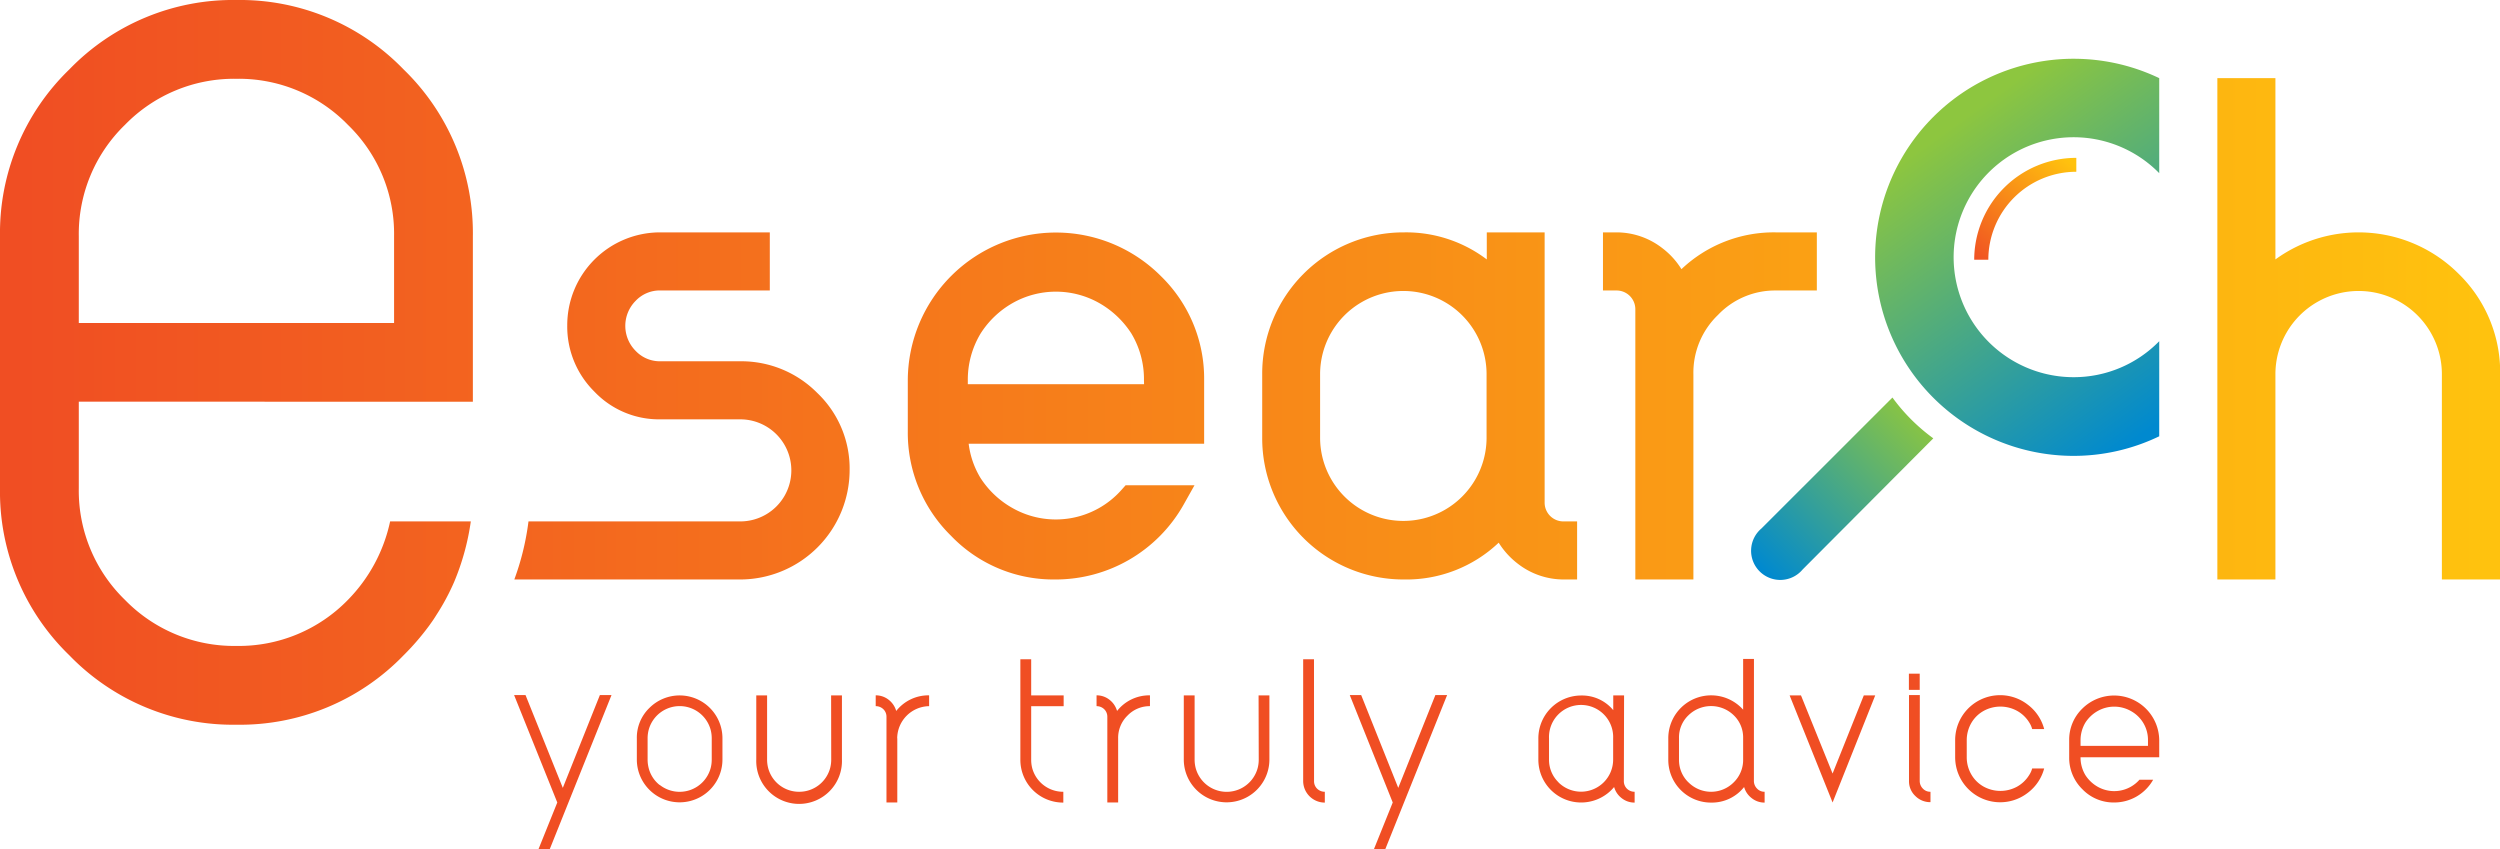 <svg xmlns="http://www.w3.org/2000/svg" xmlns:xlink="http://www.w3.org/1999/xlink" viewBox="0 0 461.97 156.88"><defs><style>.cls-1{fill:url(#linear-gradient);}.cls-2{fill:#f04e23;}.cls-3{fill:url(#linear-gradient-2);}.cls-4{fill:url(#linear-gradient-3);}.cls-5{fill:url(#linear-gradient-4);}.cls-6{fill:url(#linear-gradient-5);}.cls-7{fill:url(#linear-gradient-6);}.cls-8{fill:url(#linear-gradient-7);}.cls-9{fill:url(#linear-gradient-8);}.cls-10{fill:url(#linear-gradient-9);}</style><linearGradient id="linear-gradient" x1="-38.32" y1="75.01" x2="486.67" y2="75.01" gradientUnits="userSpaceOnUse"><stop offset="0" stop-color="#f04e23"/><stop offset="1" stop-color="#ffc20e"/></linearGradient><linearGradient id="linear-gradient-2" x1="6.26" y1="75.01" x2="462.9" y2="75.01" xlink:href="#linear-gradient"/><linearGradient id="linear-gradient-3" x1="6.62" y1="75.01" x2="463.26" y2="75.01" xlink:href="#linear-gradient"/><linearGradient id="linear-gradient-4" x1="4.02" y1="66.96" x2="448.6" y2="66.96" xlink:href="#linear-gradient"/><linearGradient id="linear-gradient-5" x1="7.78" y1="75.01" x2="454.8" y2="75.01" xlink:href="#linear-gradient"/><linearGradient id="linear-gradient-6" x1="354.57" y1="75.7" x2="325.67" y2="105.24" gradientTransform="translate(-0.04 0.19)" gradientUnits="userSpaceOnUse"><stop offset="0" stop-color="#8dc63f"/><stop offset="1" stop-color="#0089cf"/></linearGradient><linearGradient id="linear-gradient-7" x1="362.19" y1="22.2" x2="401.18" y2="76.59" gradientTransform="matrix(1, 0, 0, 1, 0, 0)" xlink:href="#linear-gradient-6"/><linearGradient id="linear-gradient-8" x1="1.65" y1="60.76" x2="458.29" y2="60.76" xlink:href="#linear-gradient"/><linearGradient id="linear-gradient-9" x1="364.41" y1="48.52" x2="380.83" y2="28.51" xlink:href="#linear-gradient"/></defs><title>logo</title><g id="Layer_2" data-name="Layer 2"><g id="artwork"><path class="cls-1" d="M310.71,49.74a14.23,14.23,0,0,0-3.5-3.86,13.77,13.77,0,0,0-8.59-2.94h-2.41V53.68h2.41a3.47,3.47,0,0,1,3.57,3.56v49.84h10.73V69.15a14.77,14.77,0,0,1,4.53-10.94,14.57,14.57,0,0,1,10.76-4.53h7.52V42.94h-7.52A24.82,24.82,0,0,0,310.71,49.74Z"/><path class="cls-2" d="M99.52,156.88l3.46-8.59L95,128.44h2.11L104,145.59l6.85-17.15H113l-11.4,28.44Z"/><path class="cls-2" d="M120,130.82a7.91,7.91,0,0,1,13.5,5.62v3.91a7.91,7.91,0,1,1-15.82,0v-3.91A7.63,7.63,0,0,1,120,130.82Zm1.92,14.23a5.94,5.94,0,0,0,9.42-3.19,6.24,6.24,0,0,0,.18-1.51v-3.91a6.16,6.16,0,0,0-.18-1.5,5.93,5.93,0,0,0-11.49,0,6.16,6.16,0,0,0-.18,1.5v3.91a6.24,6.24,0,0,0,.18,1.51A5.8,5.8,0,0,0,121.88,145.05Z"/><path class="cls-2" d="M153.58,128.5h2v11.85a7.92,7.92,0,1,1-15.83,0V128.5h2v11.85a6.24,6.24,0,0,0,.18,1.51,5.89,5.89,0,0,0,5.75,4.45,5.91,5.91,0,0,0,5.74-4.45,6.24,6.24,0,0,0,.18-1.51Z"/><path class="cls-2" d="M165.81,136.44v11.85h-2V132.47a1.92,1.92,0,0,0-.57-1.41,2,2,0,0,0-1.42-.57v-2a3.81,3.81,0,0,1,2.38.81,4,4,0,0,1,1.41,2.08,7.57,7.57,0,0,1,6.08-2.89v2a6,6,0,0,0-5.9,5.95Z"/><path class="cls-2" d="M190.72,141.86a5.91,5.91,0,0,0,5.77,4.45v2a7.9,7.9,0,0,1-7.94-7.94V121.83h2v6.67h6v2h-6v9.86A6.24,6.24,0,0,0,190.72,141.86Z"/><path class="cls-2" d="M206.62,136.44v11.85h-2V132.47a1.92,1.92,0,0,0-.57-1.41,2,2,0,0,0-1.42-.57v-2a3.81,3.81,0,0,1,2.38.81,4,4,0,0,1,1.41,2.08,7.57,7.57,0,0,1,6.08-2.89v2a5.66,5.66,0,0,0-4.15,1.74A5.73,5.73,0,0,0,206.62,136.44Z"/><path class="cls-2" d="M232.57,128.5h2v11.85a7.91,7.91,0,1,1-15.82,0V128.5h2v11.85a6.24,6.24,0,0,0,.18,1.51,5.93,5.93,0,0,0,11.49,0,6.24,6.24,0,0,0,.18-1.51Z"/><path class="cls-2" d="M242.82,144.32a1.92,1.92,0,0,0,.57,1.42,2,2,0,0,0,1.42.57v2a4,4,0,0,1-4-4V121.83h2Z"/><path class="cls-2" d="M253.9,156.88l3.46-8.59-7.94-19.85h2.11l6.85,17.15,6.86-17.15h2.17L256,156.88Z"/><path class="cls-2" d="M300.07,144.32a1.92,1.92,0,0,0,.57,1.42,2,2,0,0,0,1.42.57v2a3.81,3.81,0,0,1-2.38-.81,3.91,3.91,0,0,1-1.41-2.07,7.91,7.91,0,0,1-14-5.06v-3.91a7.92,7.92,0,0,1,7.94-7.94,7.47,7.47,0,0,1,5.9,2.71V128.5h2Zm-12.09.25a5.93,5.93,0,0,0,10.11-4.22v-3.91a5.93,5.93,0,1,0-11.85,0v3.91A5.77,5.77,0,0,0,288,144.57Z"/><path class="cls-2" d="M324.1,144.32a2,2,0,0,0,.57,1.39,1.87,1.87,0,0,0,1.41.6v2a3.78,3.78,0,0,1-2.37-.81,3.93,3.93,0,0,1-1.42-2.07,7.58,7.58,0,0,1-6.07,2.88,7.89,7.89,0,0,1-7.94-7.94v-4a7.92,7.92,0,0,1,13.83-5.23v-9.38h2Zm-12.09.25a5.89,5.89,0,0,0,8.36,0,5.77,5.77,0,0,0,1.74-4.22v-4a5.65,5.65,0,0,0-1.74-4.18,6,6,0,0,0-8.36,0,5.62,5.62,0,0,0-1.75,4.18v4A5.74,5.74,0,0,0,312,144.57Z"/><path class="cls-2" d="M344.41,128.5h2.11l-7.88,19.79L330.7,128.5h2.1l5.84,14.44Z"/><path class="cls-2" d="M352.74,127.48v-3h2v3Zm2,16.84a2,2,0,0,0,.57,1.39,1.87,1.87,0,0,0,1.42.6v1.92a3.87,3.87,0,0,1-2.8-1.14,3.72,3.72,0,0,1-1.17-2.77V128.44h2Z"/><path class="cls-2" d="M375.52,142h2.22a8.3,8.3,0,0,1-3,4.48,8.32,8.32,0,0,1-13.45-6.59v-3.07a8.31,8.31,0,0,1,13.45-6.58,8.26,8.26,0,0,1,3,4.48h-2.22a4.26,4.26,0,0,0-.54-1.21,6.08,6.08,0,0,0-2.26-2.16,6.43,6.43,0,0,0-6.14,0,6,6,0,0,0-2.25,2.16,6.35,6.35,0,0,0-.9,3.31v3.07a6.3,6.3,0,0,0,.9,3.31,6,6,0,0,0,2.25,2.17,6.43,6.43,0,0,0,6.14,0,6.11,6.11,0,0,0,2.26-2.17A4.08,4.08,0,0,0,375.52,142Z"/><path class="cls-2" d="M384.79,130.94A8.34,8.34,0,0,1,399,136.8v3.13H384.46a6.3,6.3,0,0,0,.9,3.31,6.54,6.54,0,0,0,2.26,2.14,6.21,6.21,0,0,0,7.73-1.3h2.53a8.25,8.25,0,0,1-7.22,4.21,8,8,0,0,1-5.87-2.46,8.12,8.12,0,0,1-2.43-5.9V136.8A8,8,0,0,1,384.79,130.94Zm-.33,6.89h12.46v-1a6.07,6.07,0,0,0-3.16-5.44,6.22,6.22,0,0,0-6.14,0,6.51,6.51,0,0,0-2.26,2.13,6.35,6.35,0,0,0-.9,3.31v1Z"/><path class="cls-3" d="M214.5,51a27.38,27.38,0,0,0-46.75,19.28v9.38a26.67,26.67,0,0,0,8,19.36A26.23,26.23,0,0,0,195,107.08a27.14,27.14,0,0,0,23.73-13.85l2-3.56H208l-.72.81a16.22,16.22,0,0,1-20.2,3.39,16.79,16.79,0,0,1-5.94-5.62A15.93,15.93,0,0,1,179,82h43.51V70.23A26.4,26.4,0,0,0,214.5,51Zm-3.09,20H178.84v-.68a16.51,16.51,0,0,1,2.37-8.7A16.9,16.9,0,0,1,187.12,56a16.26,16.26,0,0,1,16,0,17.14,17.14,0,0,1,5.94,5.62,16.37,16.37,0,0,1,2.33,8.64Z"/><path class="cls-4" d="M289,96.35a3.47,3.47,0,0,1-3.57-3.57V42.94H274.74v5a24.66,24.66,0,0,0-15.29-5,26.12,26.12,0,0,0-26.21,26.21V80.88a26.1,26.1,0,0,0,26.21,26.2,24.76,24.76,0,0,0,17.49-6.8,14.63,14.63,0,0,0,3.51,3.87,13.78,13.78,0,0,0,8.59,2.93h2.39V96.35Zm-14.3-15.47a15.38,15.38,0,1,1-30.76,0V69.15a15.38,15.38,0,1,1,30.76,0Z"/><path class="cls-5" d="M87.38,74.24V43.69A42.09,42.09,0,0,0,74.57,12.82,42.06,42.06,0,0,0,43.7,0,42.07,42.07,0,0,0,12.82,12.82,42.06,42.06,0,0,0,0,43.69V90.22A42.05,42.05,0,0,0,12.82,121.1,42.07,42.07,0,0,0,43.7,133.92,42.06,42.06,0,0,0,74.57,121.1l.12-.12,0,0a46.53,46.53,0,0,0,4.46-5.16c.17-.22.33-.45.49-.68.36-.49.69-1,1-1.5a41.51,41.51,0,0,0,3.27-6.08h0A45.17,45.17,0,0,0,87,96.35H72.09a29.47,29.47,0,0,1-7.79,14.49,28.11,28.11,0,0,1-20.6,8.52,28.14,28.14,0,0,1-20.62-8.52,28.1,28.1,0,0,1-8.52-20.62v-16ZM14.56,43.69a28.08,28.08,0,0,1,8.52-20.61A28.14,28.14,0,0,1,43.7,14.56a28.11,28.11,0,0,1,20.6,8.52,28,28,0,0,1,8.52,20.61v16H14.56Z"/><path class="cls-6" d="M136.77,66.76H122a6.16,6.16,0,0,1-4.54-1.92,6.55,6.55,0,0,1,0-9.25A6.16,6.16,0,0,1,122,53.67h20.25V42.94H122a17.16,17.16,0,0,0-17.18,17.19,16.89,16.89,0,0,0,5,12.22A16.47,16.47,0,0,0,122,77.49h14.8a9.43,9.43,0,1,1,0,18.86H97.66l-.1.73a48.36,48.36,0,0,1-2.52,10h41.73A20.25,20.25,0,0,0,157,86.83a19.27,19.27,0,0,0-6-14.24A19.75,19.75,0,0,0,136.77,66.76Z"/><path class="cls-7" d="M349.7,73.46l-24.21,24.2a5.39,5.39,0,1,0,7.61,7.58L357.25,81A34.48,34.48,0,0,1,349.7,73.46Z"/><path class="cls-8" d="M383.17,69.7A22.17,22.17,0,1,1,399,32V14.44a36.69,36.69,0,1,0-15.81,69.8A36.41,36.41,0,0,0,399,80.62V63.05A22.08,22.08,0,0,1,383.17,69.7Z"/><path class="cls-9" d="M454.32,50.59a26.14,26.14,0,0,0-33.85-2.65V14.44H409.74v92.64h10.73V69.15a15.38,15.38,0,1,1,30.76,0v37.93H462V69.15A25.39,25.39,0,0,0,454.32,50.59Z"/><path class="cls-10" d="M383.68,29.17A18.87,18.87,0,0,0,364.81,48h2.61a16.26,16.26,0,0,1,16.26-16.26Z"/></g></g></svg>